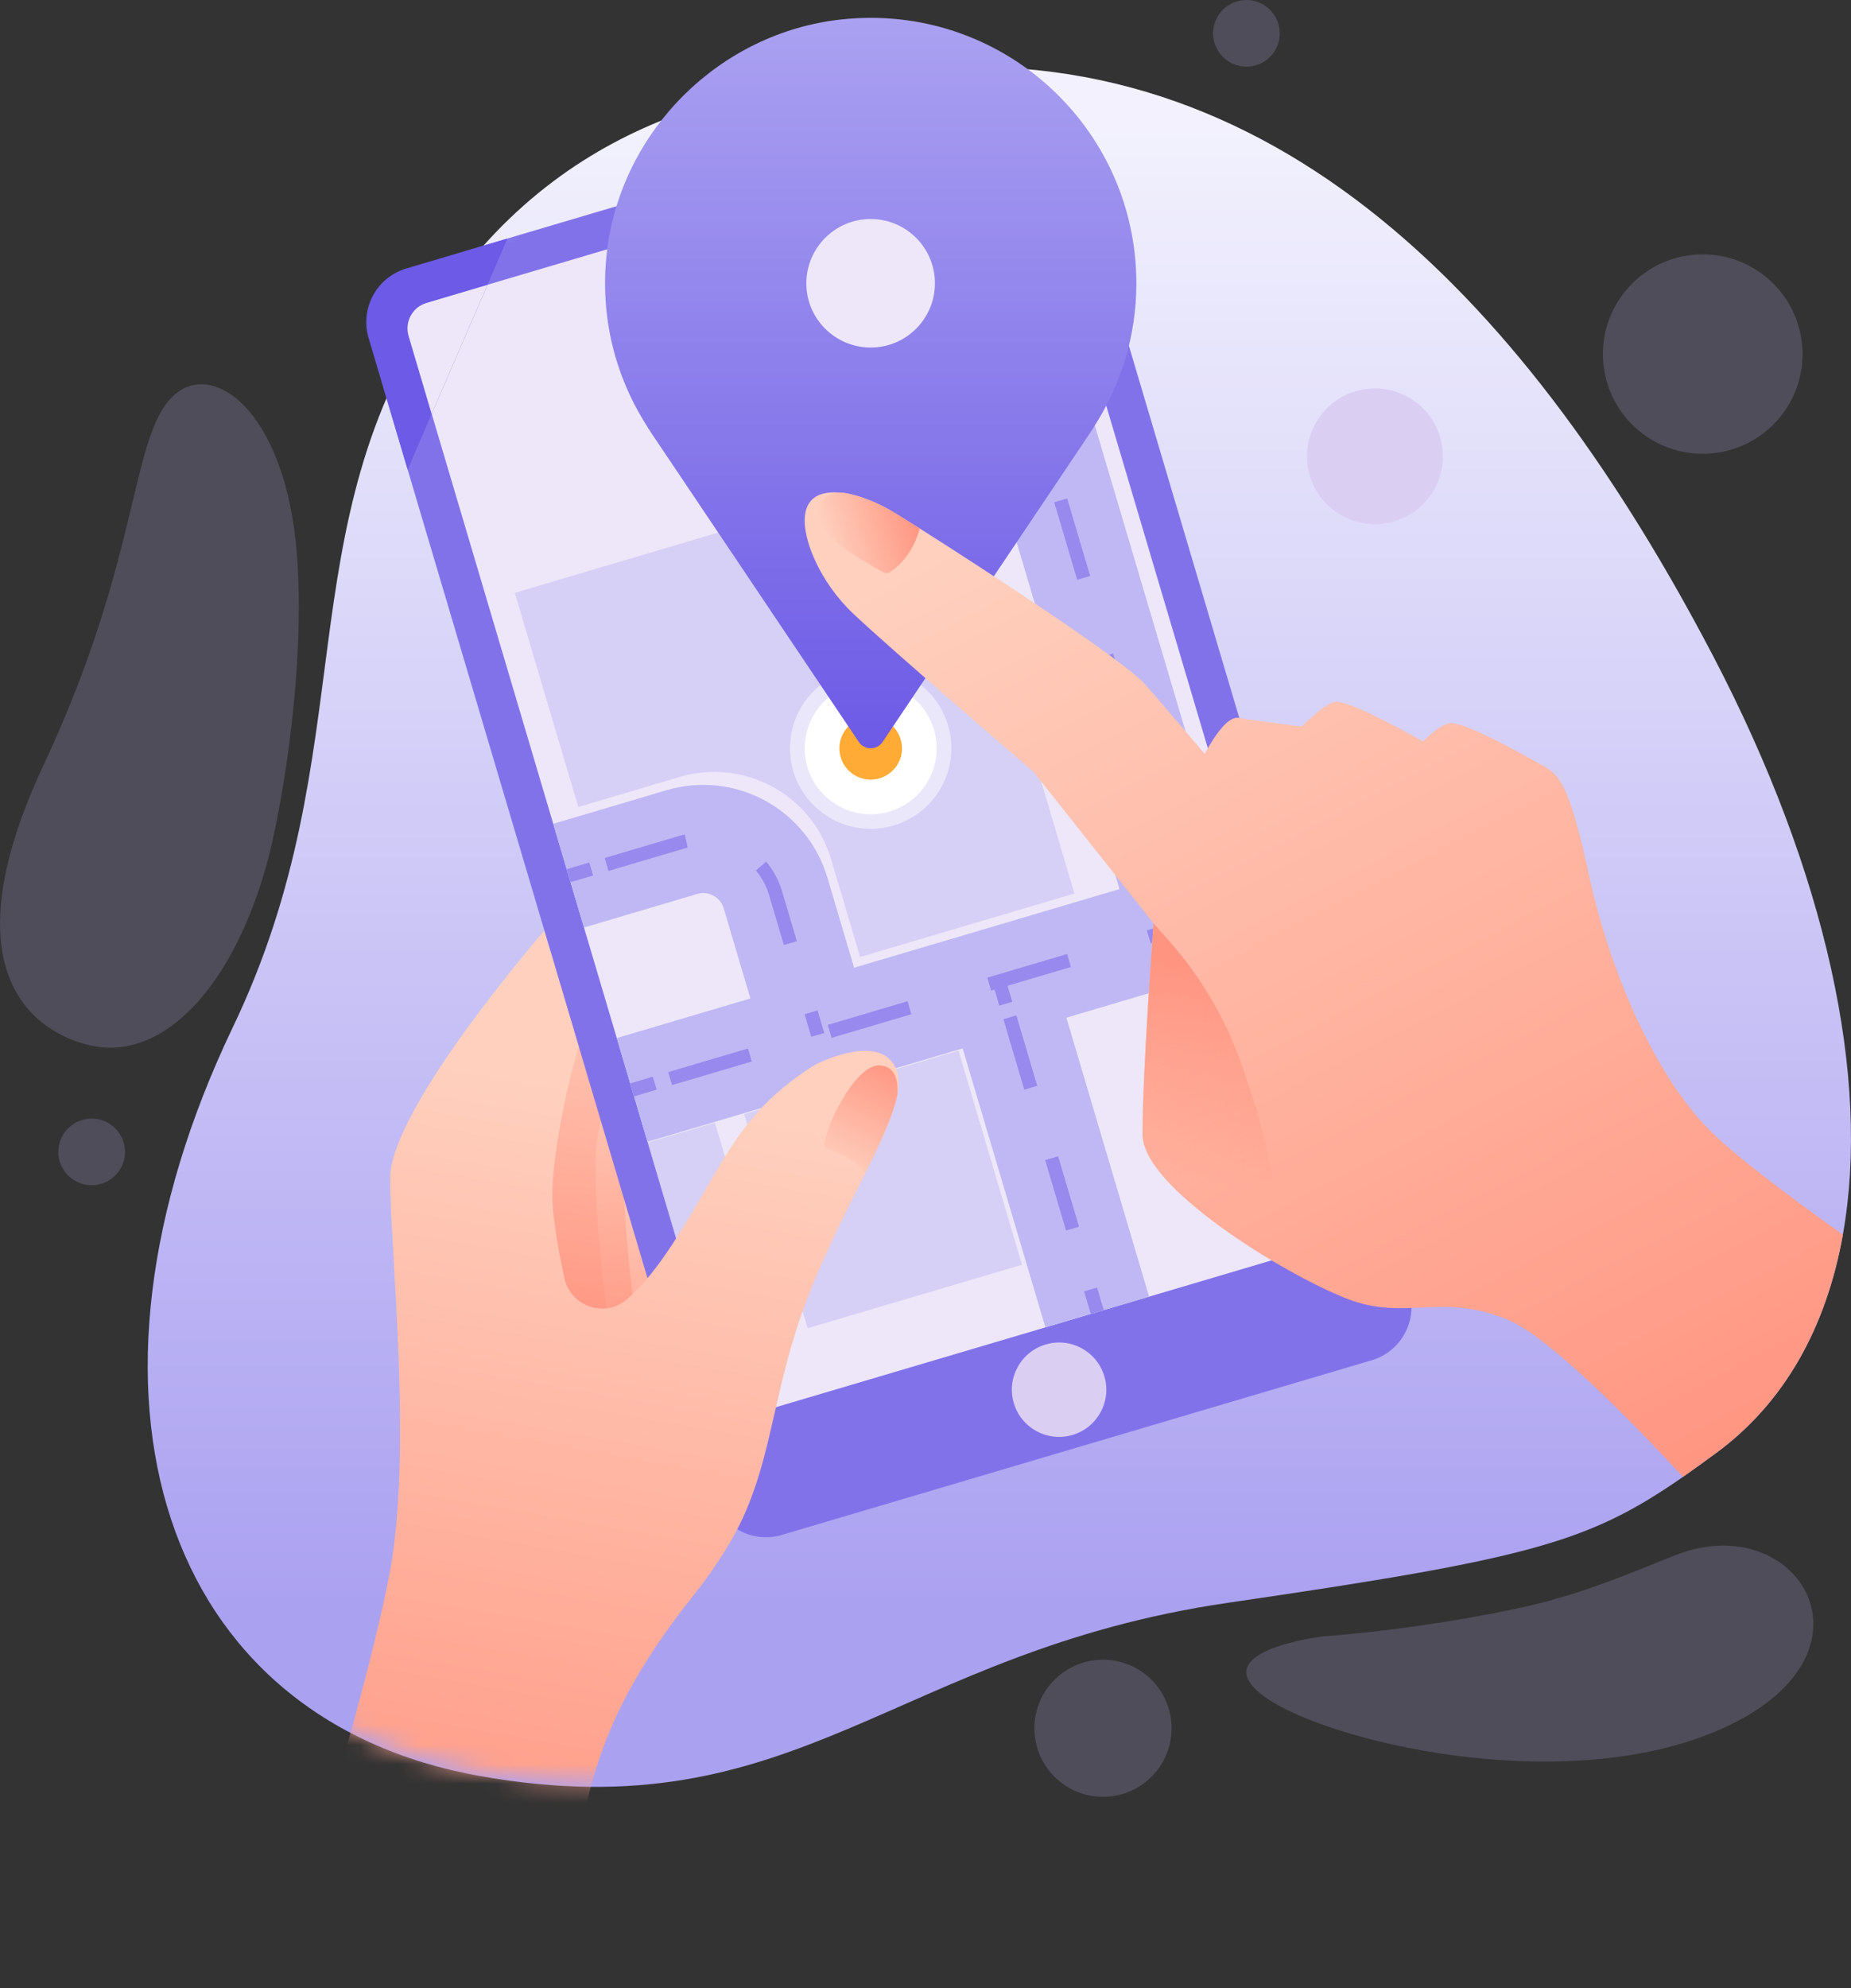 <svg width="95" height="102" viewBox="0 0 95 102" fill="none" xmlns="http://www.w3.org/2000/svg">
<rect x="0" y="0" width="95" height="102" fill="#333333" stroke="none"/>
<path d="M94.582 63.345C93.73 68.114 91.572 71.985 88.068 74.552C87.471 74.992 86.914 75.392 86.38 75.768C81.525 79.141 78.531 79.969 63.026 82.229C45.821 84.744 40.983 94.015 24.642 91.118C8.295 88.221 2.895 71.614 11.95 52.701C18.771 38.469 14.554 27.112 22.617 15.402C29.694 5.116 39.707 4.317 46.279 3.622C65.514 1.576 78.63 15.883 87.923 33.654C93.747 44.797 96.015 55.337 94.582 63.345Z" fill="url(#paint0_linear_36_2683)"/>
<mask id="mask0_36_2683" style="mask-type:alpha" maskUnits="userSpaceOnUse" x="7" y="3" width="88" height="89">
<path d="M94.39 63.073C93.537 67.842 91.379 71.713 87.876 74.28C87.278 74.72 86.722 75.12 86.188 75.497C81.332 78.869 78.339 79.698 62.834 81.958C45.629 84.472 40.791 93.743 24.45 90.846C8.103 87.949 2.702 71.342 11.758 52.429C18.579 38.198 14.362 26.841 22.425 15.13C29.502 4.845 39.514 4.045 46.087 3.35C65.322 1.304 78.438 15.611 87.731 33.383C93.555 44.525 95.823 55.065 94.39 63.073Z" fill="url(#paint1_linear_36_2683)"/>
</mask>
<g mask="url(#mask0_36_2683)">
<path d="M34.213 67.222C34.213 67.222 33.314 60.483 33.679 58.113C34.178 54.822 36.586 48.517 36.586 48.517L35.466 46.107L29.996 49.218L26.689 60.639L28.058 69.105L34.213 67.222Z" fill="url(#paint2_linear_36_2683)"/>
<path d="M32.618 67.697C32.618 67.697 31.719 60.958 32.084 58.588C32.583 55.297 34.99 48.992 34.99 48.992L33.871 46.582L28.401 49.693L25.094 61.114L26.463 69.58L32.618 67.697Z" fill="url(#paint3_linear_36_2683)"/>
<path d="M31.179 67.604C31.179 67.604 30.28 60.865 30.645 58.495C31.144 55.204 33.552 48.9 33.552 48.9L32.432 46.489L26.962 49.601L23.655 61.022L25.024 69.487L31.179 67.604Z" fill="url(#paint4_linear_36_2683)"/>
<path d="M70.393 69.789L40.13 78.747C38.61 79.199 37.015 78.33 36.568 76.817L18.916 17.331C18.464 15.813 19.334 14.22 20.848 13.774L51.117 4.815C52.636 4.363 54.232 5.232 54.678 6.745L72.325 66.231C72.777 67.749 71.913 69.343 70.393 69.789Z" fill="#8272EA"/>
<path d="M68.107 63.82L38.79 72.5C38.065 72.715 37.305 72.303 37.09 71.579L20.97 17.233C20.755 16.509 21.167 15.749 21.892 15.535L51.21 6.855C51.935 6.641 52.695 7.052 52.909 7.776L69.03 62.117C69.244 62.841 68.832 63.606 68.107 63.82Z" fill="#EDE7F9"/>
<path d="M56.68 70.612C57.062 71.892 56.326 73.242 55.044 73.619C53.762 74.001 52.41 73.265 52.033 71.985C51.65 70.704 52.387 69.354 53.669 68.977C54.951 68.595 56.297 69.325 56.68 70.612Z" fill="#DBCEF3"/>
<path opacity="0.5" d="M26.422 30.415L29.682 41.401L34.88 39.86C38.192 38.881 41.673 40.764 42.653 44.073L44.144 49.097L55.142 45.84L51.876 34.831L49.434 26.602L48.616 23.844L26.422 30.415Z" fill="#C0B8F4"/>
<path opacity="0.5" d="M49.192 53.902L38.196 57.157L41.454 68.141L52.45 64.886L49.192 53.902Z" fill="#C0B8F4"/>
<path opacity="0.5" d="M36.69 57.598L33.247 58.617L36.505 69.6L39.948 68.581L36.69 57.598Z" fill="#C0B8F4"/>
<path d="M32.444 55.917L60.908 47.486L49.045 7.498" stroke="#C0B8F4" stroke-width="5.551" stroke-miterlimit="10"/>
<path d="M29.184 44.925L34.99 43.204C37.044 42.595 39.196 43.766 39.805 45.817L41.963 53.095" stroke="#C0B8F4" stroke-width="5.551" stroke-miterlimit="10"/>
<path d="M51.279 50.337L56.314 67.308" stroke="#C0B8F4" stroke-width="5.551" stroke-miterlimit="10"/>
<path d="M32.444 55.917L33.604 55.569" stroke="#9789ED" stroke-width="0.694" stroke-miterlimit="10"/>
<path d="M34.393 55.337L59.353 47.949" stroke="#9789ED" stroke-width="0.694" stroke-miterlimit="10" stroke-dasharray="4.27 4.27"/>
<path d="M59.754 47.828L60.908 47.486L60.566 46.333" stroke="#9789ED" stroke-width="0.694" stroke-miterlimit="10"/>
<path d="M60.34 45.562L49.504 9.039" stroke="#9789ED" stroke-width="0.694" stroke-miterlimit="10" stroke-dasharray="4.15 4.15"/>
<path d="M49.388 8.657L49.045 7.498" stroke="#9789ED" stroke-width="0.694" stroke-miterlimit="10"/>
<path d="M29.184 44.925L30.344 44.583" stroke="#9789ED" stroke-width="0.694" stroke-miterlimit="10"/>
<path d="M31.133 44.351L34.99 43.209C37.044 42.601 39.196 43.772 39.805 45.823L41.504 51.548" stroke="#9789ED" stroke-width="0.694" stroke-miterlimit="10" stroke-dasharray="4.26 4.26"/>
<path d="M41.627 51.936L41.969 53.095" stroke="#9789ED" stroke-width="0.694" stroke-miterlimit="10"/>
<path d="M51.279 50.337L51.621 51.495" stroke="#9789ED" stroke-width="0.694" stroke-miterlimit="10"/>
<path d="M51.83 52.191L55.867 65.802" stroke="#9789ED" stroke-width="0.694" stroke-miterlimit="10" stroke-dasharray="3.77 3.77"/>
<path d="M55.972 66.155L56.314 67.308" stroke="#9789ED" stroke-width="0.694" stroke-miterlimit="10"/>
<path opacity="0.5" d="M48.822 38.623C48.953 36.342 47.208 34.386 44.924 34.255C42.64 34.124 40.683 35.867 40.551 38.149C40.42 40.43 42.166 42.385 44.449 42.516C46.733 42.647 48.691 40.904 48.822 38.623Z" fill="white"/>
<path d="M47.079 37.681C47.474 39.003 46.72 40.388 45.397 40.782C44.074 41.176 42.688 40.422 42.294 39.101C41.905 37.78 42.653 36.395 43.976 36.001C45.298 35.607 46.685 36.36 47.079 37.681Z" fill="#FFAB36" stroke="white" stroke-width="1.78" stroke-miterlimit="10"/>
<path d="M46.053 56.148C46.053 56.201 46.041 56.23 46.041 56.23C45.821 57.267 45.194 58.605 44.411 60.187C43.552 61.908 42.52 63.907 41.627 66.121C39.445 71.539 39.782 75.351 37.322 79.379C36.748 80.311 36.133 81.175 35.541 81.916C33.413 84.594 31.562 87.497 30.541 90.904C29.462 94.519 28.795 99.624 28.203 102.006L15.337 97.787C15.337 97.787 18.8 87.01 19.995 80.717C21.19 74.418 20.013 64.052 20.024 60.442C20.03 56.844 27.931 47.752 27.931 47.752L29.7 53.697C29.7 53.697 28.476 57.759 28.348 61.08C28.308 62.215 28.644 64.093 28.969 65.582C29.294 67.036 31.057 67.639 32.183 66.654C32.792 66.121 33.476 65.356 34.219 64.266C36.986 60.205 37.63 57.221 41.858 54.613C41.858 54.613 45.061 52.95 45.954 54.752C46.145 55.111 46.163 55.586 46.053 56.148Z" fill="url(#paint5_linear_36_2683)"/>
<path d="M46.053 56.148C46.053 56.201 46.041 56.23 46.041 56.23C45.821 57.267 45.194 58.605 44.411 60.187C43.935 59.48 42.891 59.086 42.462 58.941C42.352 58.907 42.276 58.791 42.299 58.681C42.566 57.278 44.022 54.613 45.13 54.659C46.139 54.694 46.081 55.836 46.053 56.148Z" fill="url(#paint6_linear_36_2683)"/>
</g>
<path d="M58.322 14.538C58.322 6.519 51.384 0.116 43.187 0.997C36.951 1.669 31.881 6.693 31.15 12.916C30.756 16.259 31.597 19.383 33.25 21.932H33.239L33.366 22.117C33.378 22.135 33.39 22.152 33.401 22.175L44.075 38.064C44.365 38.498 45.009 38.498 45.299 38.064L56.135 21.932H56.123C57.509 19.8 58.322 17.262 58.322 14.538ZM44.69 11.236C46.505 11.236 47.984 12.713 47.984 14.538C47.984 16.352 46.505 17.83 44.69 17.83C42.862 17.83 41.383 16.352 41.383 14.538C41.389 12.713 42.862 11.236 44.69 11.236Z" fill="url(#paint7_linear_36_2683)"/>
<path d="M94.582 63.345C93.73 68.114 91.572 71.985 88.068 74.552C87.47 74.992 86.914 75.392 86.38 75.769C83.758 72.935 79.523 68.606 77.412 67.72C74.21 66.376 72.388 67.61 69.726 66.833C68.658 66.52 66.674 65.547 64.679 64.307C61.686 62.447 58.658 59.984 58.64 58.229C58.629 56.763 58.768 54.045 58.913 51.704C59.058 49.357 59.209 47.376 59.209 47.376L53.037 39.588C53.037 39.588 45.687 33.283 43.796 31.487C41.893 29.685 41.441 27.674 41.441 27.674C40.942 25.751 41.83 25.154 43.1 25.276H43.123C43.146 25.27 43.158 25.276 43.158 25.276C43.158 25.276 43.187 25.276 43.251 25.281C44.098 25.403 45.09 25.803 45.954 26.336C46.232 26.504 46.656 26.776 47.201 27.112C50.45 29.164 57.689 33.88 58.78 35.12C59.197 35.584 60.392 36.992 61.825 38.672C62.359 37.71 63.049 36.696 63.606 36.835C63.902 36.905 65.149 37.067 66.825 37.27C67.307 36.783 68.02 36.123 68.508 36.013C69.093 35.885 71.698 37.293 73.032 38.041C73.467 37.623 73.995 37.189 74.384 37.108C75.004 36.963 77.812 38.51 78.972 39.165C79.152 39.258 79.309 39.344 79.46 39.449L79.471 39.455C80.185 39.941 80.66 40.81 81.548 44.878C82.685 50.128 85.022 55.175 87.644 57.887C88.938 59.219 91.897 61.433 94.582 63.345Z" fill="url(#paint8_linear_36_2683)"/>
<path d="M47.201 27.112C46.847 28.439 46.07 29.088 45.704 29.332C45.583 29.413 45.432 29.419 45.304 29.343C44.353 28.81 41.795 27.454 42.015 26.185C42.166 25.305 42.943 25.264 43.123 25.27C43.146 25.264 43.158 25.27 43.158 25.27C43.158 25.27 43.193 25.27 43.251 25.276C44.098 25.391 45.095 25.797 45.954 26.33C46.232 26.504 46.656 26.77 47.201 27.112Z" fill="url(#paint9_linear_36_2683)"/>
<path d="M65.445 60.888C65.445 60.888 65.224 62.748 64.679 64.307C61.686 62.447 58.658 59.984 58.64 58.229C58.629 56.763 58.768 54.045 58.913 51.704C59.058 49.357 59.209 47.376 59.209 47.376C59.209 47.376 59.528 47.735 59.974 48.239C61.715 50.197 63.037 52.498 63.849 54.984C64.134 55.853 64.371 56.566 64.424 56.687C64.575 57.023 65.445 60.888 65.445 60.888Z" fill="url(#paint10_linear_36_2683)"/>
<path opacity="0.2" d="M13.626 44.565C11.787 50.939 8.214 54.416 4.681 53.645C2.007 53.06 -2.877 50.139 2.245 39.229C7.367 28.318 6.642 22.065 9.072 20.159C11.051 18.606 14.456 21.109 15.175 27.767C15.801 33.643 14.485 41.575 13.626 44.565Z" fill="#C0B8F4"/>
<path opacity="0.2" d="M67.933 83.95C67.933 83.95 72.771 83.632 78.131 82.461C81.397 81.748 83.955 80.572 86.055 79.761C92.303 77.356 96.966 84.866 88.358 88.696C80.225 92.317 67.841 89.299 64.807 86.981C61.773 84.669 67.933 83.95 67.933 83.95Z" fill="#C0B8F4"/>
<path d="M26.046 12.238L25.019 14.614L22.153 21.237L20.924 24.093L18.916 17.337C18.47 15.819 19.334 14.225 20.854 13.773L26.046 12.238Z" fill="#6D5AE6"/>
<path d="M25.019 14.614L22.153 21.237L20.97 17.238C20.755 16.514 21.167 15.755 21.892 15.541L25.019 14.614Z" fill="#EDE7F9"/>
<path opacity="0.2" d="M87.389 23.282C90.218 23.282 92.512 20.991 92.512 18.166C92.512 15.34 90.218 13.049 87.389 13.049C84.561 13.049 82.267 15.34 82.267 18.166C82.267 20.991 84.561 23.282 87.389 23.282Z" fill="#C0B8F4"/>
<path d="M70.567 26.892C72.492 26.892 74.053 25.333 74.053 23.41C74.053 21.486 72.492 19.927 70.567 19.927C68.641 19.927 67.081 21.486 67.081 23.41C67.081 25.333 68.641 26.892 70.567 26.892Z" fill="#DBCEF3"/>
<path opacity="0.2" d="M65.683 1.709C65.683 2.654 64.917 3.419 63.971 3.419C63.026 3.419 62.26 2.654 62.26 1.709C62.26 0.765 63.026 0 63.971 0C64.911 0 65.683 0.765 65.683 1.709Z" fill="#C0B8F4"/>
<path opacity="0.2" d="M4.704 60.807C5.649 60.807 6.416 60.042 6.416 59.098C6.416 58.154 5.649 57.388 4.704 57.388C3.759 57.388 2.993 58.154 2.993 59.098C2.993 60.042 3.759 60.807 4.704 60.807Z" fill="#C0B8F4"/>
<path opacity="0.2" d="M56.61 92.184C58.555 92.184 60.131 90.609 60.131 88.667C60.131 86.724 58.555 85.15 56.61 85.15C54.666 85.15 53.089 86.724 53.089 88.667C53.089 90.609 54.666 92.184 56.61 92.184Z" fill="#C0B8F4"/>
<defs>
<linearGradient id="paint0_linear_36_2683" x1="51.29" y1="6.128" x2="51.29" y2="82.37" gradientUnits="userSpaceOnUse">
<stop offset="0.005" stop-color="#F2F1FD"/>
<stop offset="1" stop-color="#ABA1F1"/>
</linearGradient>
<linearGradient id="paint1_linear_36_2683" x1="51.098" y1="5.856" x2="51.098" y2="82.098" gradientUnits="userSpaceOnUse">
<stop offset="0.005" stop-color="#EDE7F9"/>
<stop offset="1" stop-color="#CAB6EE"/>
</linearGradient>
<linearGradient id="paint2_linear_36_2683" x1="32.119" y1="59.176" x2="33.6" y2="73.38" gradientUnits="userSpaceOnUse">
<stop offset="0.005" stop-color="#FFD0BE"/>
<stop offset="0.847" stop-color="#FF9F8B"/>
<stop offset="1" stop-color="#FF9581"/>
</linearGradient>
<linearGradient id="paint3_linear_36_2683" x1="29.925" y1="53.484" x2="31.178" y2="69.748" gradientUnits="userSpaceOnUse">
<stop offset="0.005" stop-color="#FFD0BE"/>
<stop offset="0.847" stop-color="#FF9F8B"/>
<stop offset="1" stop-color="#FF9581"/>
</linearGradient>
<linearGradient id="paint4_linear_36_2683" x1="29.216" y1="48.185" x2="27.424" y2="68.079" gradientUnits="userSpaceOnUse">
<stop offset="0.005" stop-color="#FFD0BE"/>
<stop offset="0.847" stop-color="#FF9F8B"/>
<stop offset="1" stop-color="#FF9581"/>
</linearGradient>
<linearGradient id="paint5_linear_36_2683" x1="33.405" y1="56.09" x2="25.853" y2="99.218" gradientUnits="userSpaceOnUse">
<stop offset="0.005" stop-color="#FFD0BE"/>
<stop offset="0.847" stop-color="#FF9F8B"/>
<stop offset="1" stop-color="#FF9581"/>
</linearGradient>
<linearGradient id="paint6_linear_36_2683" x1="42.859" y1="60.139" x2="45.739" y2="54.529" gradientUnits="userSpaceOnUse">
<stop offset="0.005" stop-color="#FFD0BE"/>
<stop offset="0.847" stop-color="#FF9F8B"/>
<stop offset="1" stop-color="#FF9581"/>
</linearGradient>
<linearGradient id="paint7_linear_36_2683" x1="44.688" y1="0.915" x2="44.688" y2="38.39" gradientUnits="userSpaceOnUse">
<stop stop-color="#ABA1F1"/>
<stop offset="1" stop-color="#6D5AE6"/>
</linearGradient>
<linearGradient id="paint8_linear_36_2683" x1="56.549" y1="23.646" x2="84.4" y2="77.302" gradientUnits="userSpaceOnUse">
<stop offset="0.005" stop-color="#FFD0BE"/>
<stop offset="0.847" stop-color="#FF9F8B"/>
<stop offset="1" stop-color="#FF9581"/>
</linearGradient>
<linearGradient id="paint9_linear_36_2683" x1="42.413" y1="27.876" x2="47.023" y2="26.509" gradientUnits="userSpaceOnUse">
<stop offset="0.005" stop-color="#FFD0BE"/>
<stop offset="0.847" stop-color="#FF9F8B"/>
<stop offset="1" stop-color="#FF9581"/>
</linearGradient>
<linearGradient id="paint10_linear_36_2683" x1="61.483" y1="60.781" x2="62.882" y2="49.722" gradientUnits="userSpaceOnUse">
<stop offset="0.005" stop-color="#FF9581" stop-opacity="0"/>
<stop offset="0.971" stop-color="#FF9581" stop-opacity="0.971"/>
<stop offset="1" stop-color="#FF9581"/>
</linearGradient>
</defs>
</svg>
